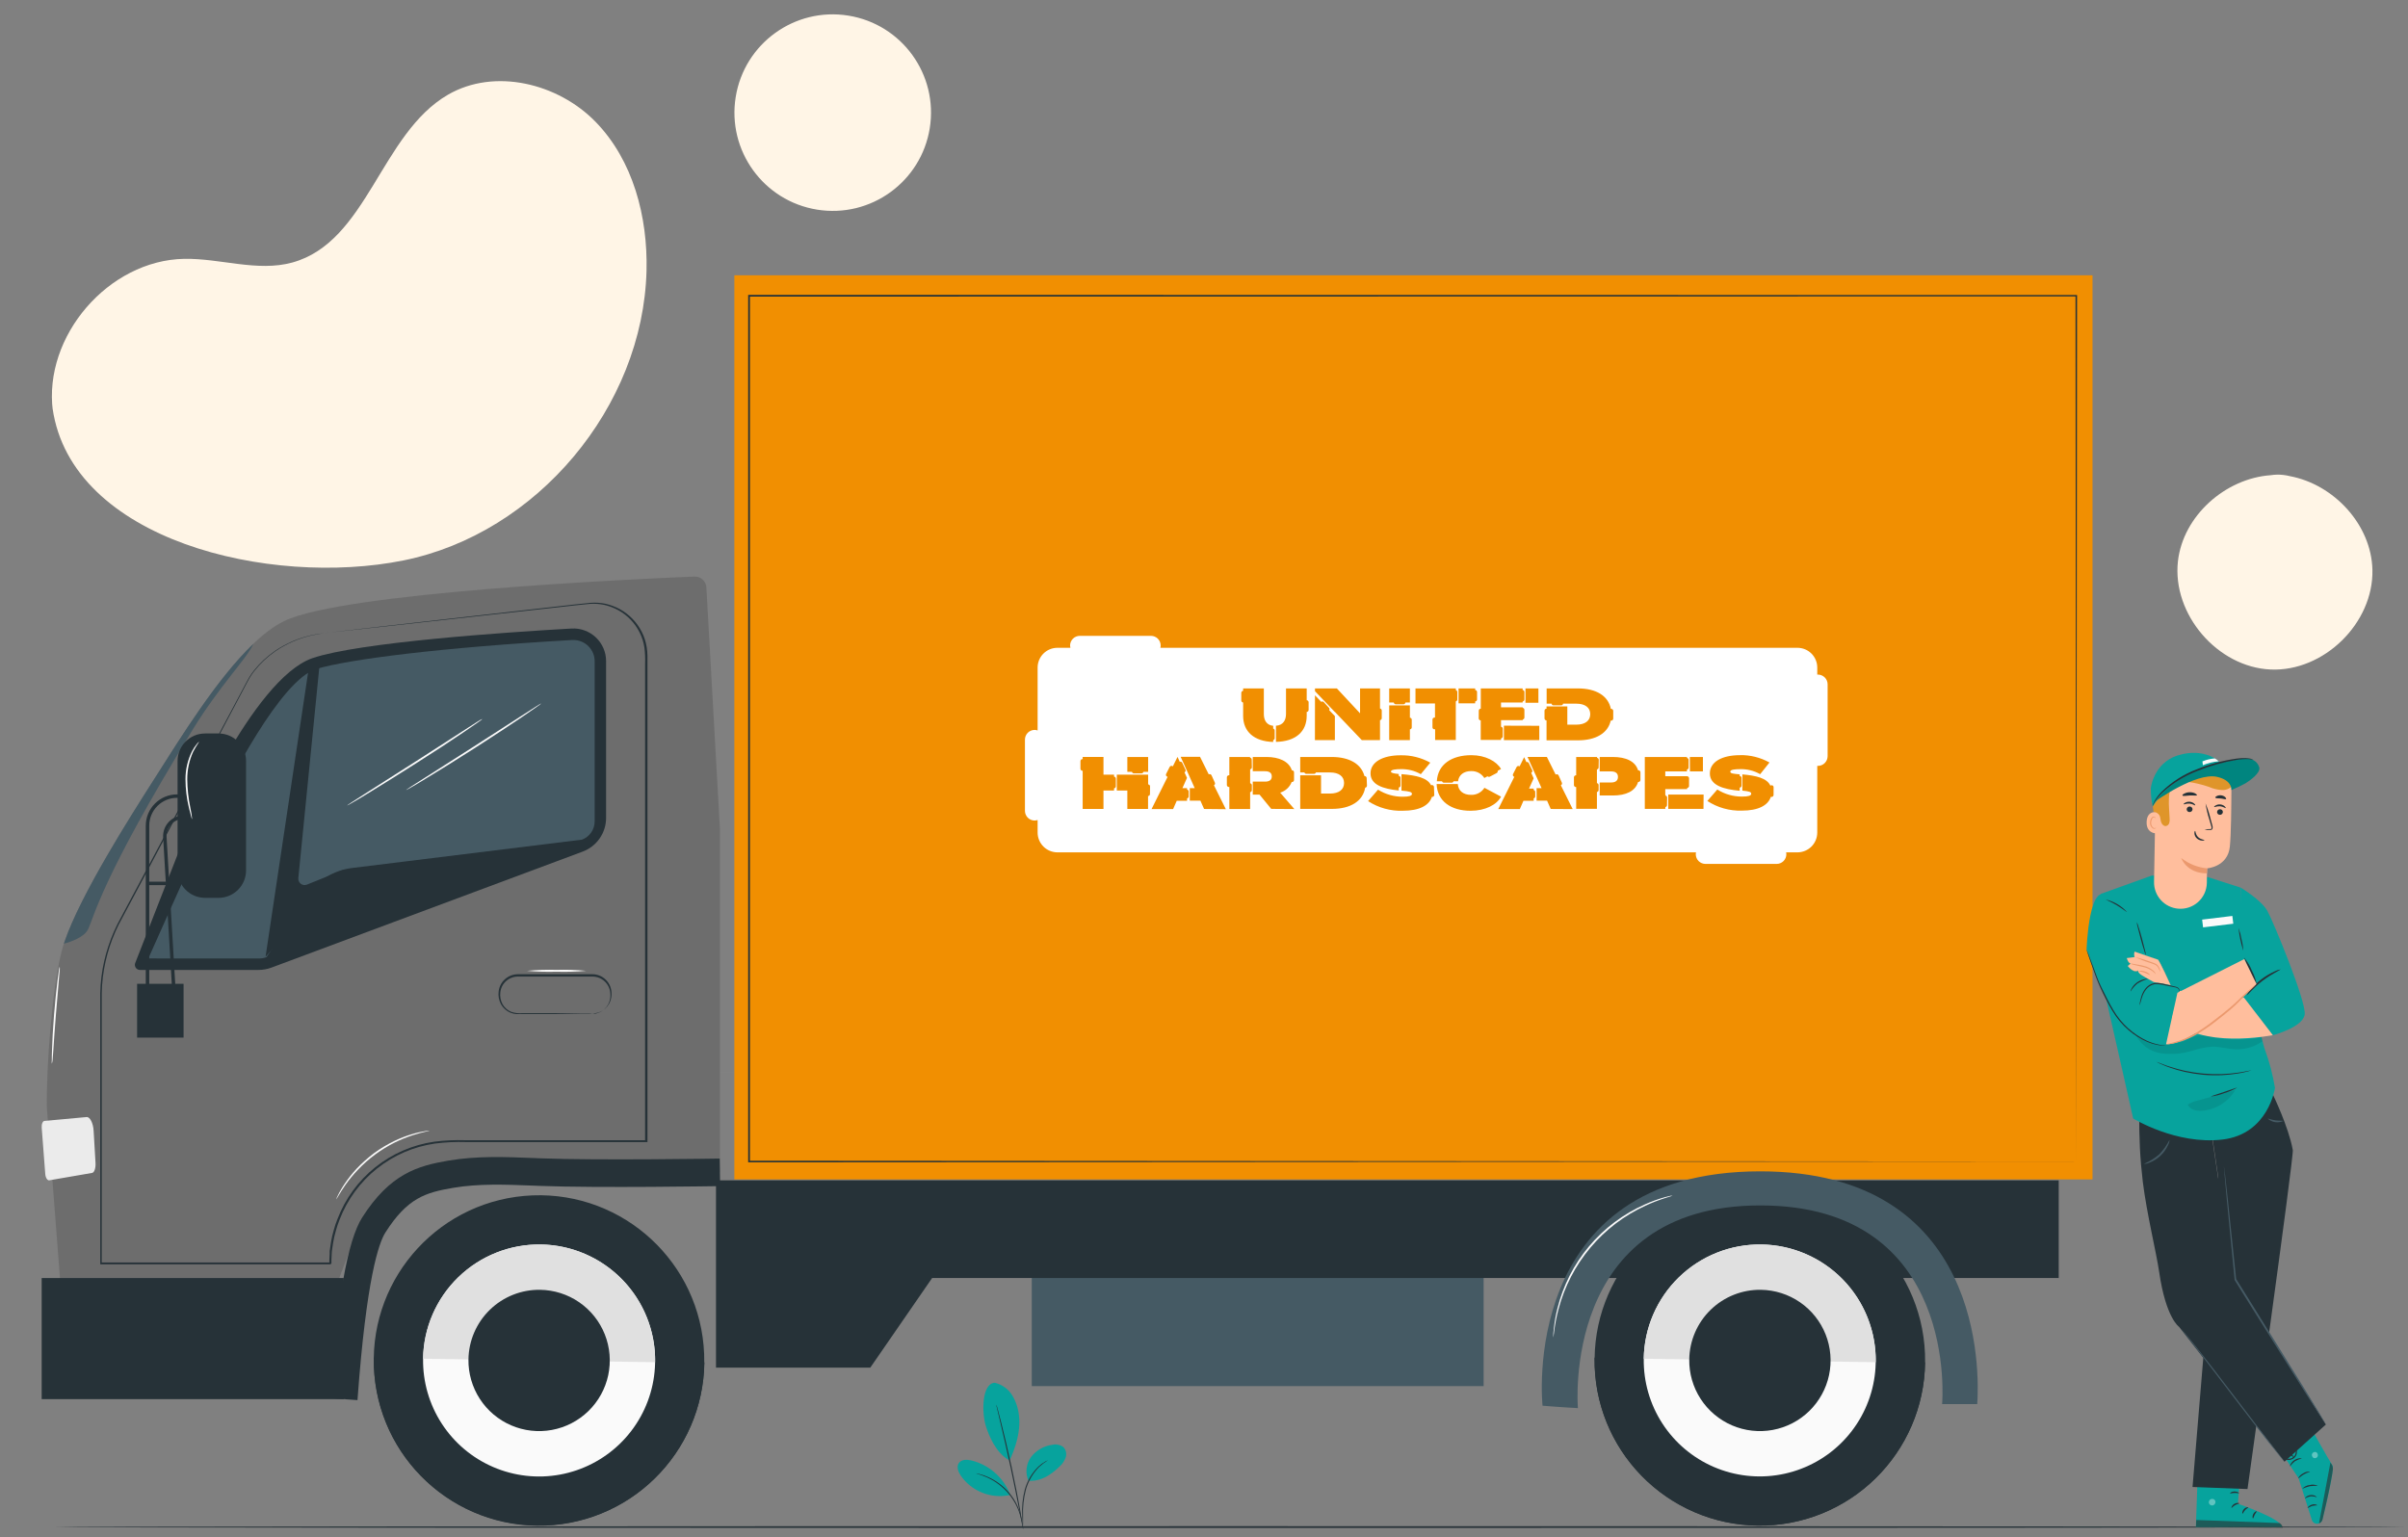 <svg width="390" height="249" viewBox="0 0 390 249" fill="none" xmlns="http://www.w3.org/2000/svg">
<rect x="0" y="0" width="390" height="249" fill="#808080" stroke="none"/>
<path d="M8.564 66.607C6.967 54.464 17.581 42.142 29.841 41.929C35.709 41.829 41.678 44.079 47.339 42.527C59.51 39.177 61.637 21.663 72.564 15.337C80.118 10.965 90.379 13.489 96.465 19.742C102.551 25.995 104.924 35.135 104.711 43.856C104.153 65.898 86.957 86.422 65.345 90.782C43.732 95.142 11.573 87.555 8.514 66.132" fill="#FFF5E6"/>
<path d="M150.584 20.773C151.981 12.093 146.077 3.925 137.397 2.529C128.718 1.132 120.55 7.036 119.153 15.716C117.757 24.395 123.661 32.563 132.34 33.959C141.02 35.356 149.188 29.452 150.584 20.773Z" fill="#FFF5E6"/>
<path d="M370.871 77.131C370.52 77.042 370.164 76.977 369.805 76.936C369.131 76.857 368.449 76.87 367.778 76.975C360.442 77.489 353.563 83.535 352.737 90.933C351.788 99.503 359.141 108.079 367.756 108.453C376.371 108.827 384.438 100.921 384.237 92.301C384.07 84.992 377.995 78.471 370.871 77.131Z" fill="#FFF5E6"/>
<path d="M389.597 247.367C389.597 247.451 304.342 247.512 199.212 247.512C94.081 247.512 8.826 247.451 8.826 247.367C8.826 247.283 94.064 247.222 199.24 247.222C304.415 247.222 389.597 247.289 389.597 247.367Z" fill="#263238"/>
<path d="M161.117 223.99C161.71 224.129 162.269 224.386 162.76 224.746C163.251 225.105 163.665 225.561 163.976 226.084C164.595 227.134 164.963 228.313 165.053 229.529C165.299 231.868 164.495 234.459 163.512 236.586C161.223 235.33 160.162 232.505 159.677 231.036C158.951 228.714 159.046 224.074 161.117 223.99Z" fill="#07A39D"/>
<path d="M166.573 239.863C166.299 239.239 166.194 238.554 166.27 237.877C166.345 237.199 166.598 236.554 167.003 236.006C167.418 235.466 167.937 235.014 168.528 234.677C169.119 234.34 169.772 234.123 170.448 234.04C170.754 233.968 171.072 233.964 171.38 234.029C171.688 234.094 171.977 234.225 172.229 234.414C172.43 234.628 172.572 234.892 172.64 235.178C172.707 235.464 172.698 235.763 172.614 236.045C172.429 236.605 172.102 237.107 171.665 237.502C170.23 238.909 168.583 240.014 166.573 239.863Z" fill="#07A39D"/>
<path d="M165.651 247.395C165.622 247.237 165.609 247.076 165.612 246.915C165.612 246.569 165.584 246.128 165.568 245.597C165.473 244.138 165.614 242.673 165.986 241.259C166.384 239.84 167.155 238.554 168.22 237.535C168.543 237.234 168.901 236.971 169.286 236.754C169.39 236.692 169.498 236.638 169.61 236.592C169.682 236.558 169.722 236.541 169.727 236.547C169.216 236.858 168.737 237.218 168.298 237.625C167.284 238.653 166.547 239.92 166.154 241.31C165.787 242.708 165.632 244.153 165.696 245.597C165.696 246.156 165.696 246.602 165.696 246.915C165.697 247.076 165.682 247.237 165.651 247.395Z" fill="#263238"/>
<path d="M161.37 227.541C161.399 227.604 161.422 227.669 161.437 227.737C161.481 227.888 161.532 228.083 161.599 228.295C161.738 228.803 161.934 229.535 162.157 230.445C162.62 232.259 163.223 234.772 163.832 237.569C164.44 240.366 164.921 242.901 165.25 244.749C165.412 245.67 165.54 246.424 165.618 246.932C165.658 247.177 165.685 247.378 165.708 247.529C165.713 247.6 165.713 247.671 165.708 247.741C165.681 247.675 165.662 247.606 165.652 247.535C165.618 247.384 165.579 247.188 165.529 246.943C165.429 246.412 165.283 245.67 165.11 244.771C164.753 242.934 164.245 240.394 163.648 237.602C163.05 234.811 162.458 232.293 162.028 230.473C161.816 229.574 161.643 228.842 161.52 228.312L161.386 227.754C161.373 227.684 161.367 227.613 161.37 227.541Z" fill="#263238"/>
<path d="M163.558 241.979C163.021 240.648 162.175 239.463 161.09 238.523C160.004 237.583 158.711 236.916 157.316 236.575C156.607 236.407 155.725 236.391 155.3 236.988C154.876 237.585 155.189 238.412 155.591 239.02C156.458 240.274 157.676 241.243 159.093 241.805C160.51 242.368 162.061 242.498 163.552 242.18" fill="#07A39D"/>
<path d="M158.104 238.674C158.255 238.686 158.405 238.714 158.55 238.758C158.724 238.797 158.895 238.846 159.064 238.903C159.265 238.976 159.494 239.031 159.734 239.143C160.001 239.248 160.262 239.367 160.516 239.5C160.81 239.648 161.095 239.812 161.37 239.992C162.004 240.406 162.588 240.891 163.112 241.438C163.628 241.992 164.077 242.605 164.452 243.263C164.612 243.551 164.756 243.847 164.882 244.151C164.996 244.414 165.097 244.682 165.183 244.955C165.255 245.181 165.314 245.41 165.362 245.642C165.409 245.814 165.443 245.989 165.462 246.167C165.494 246.315 165.511 246.467 165.513 246.619C165.473 246.619 165.401 245.977 165.066 244.994C164.976 244.726 164.872 244.463 164.753 244.207C164.624 243.91 164.477 243.621 164.312 243.342C163.94 242.698 163.496 242.099 162.989 241.555C162.483 241.02 161.922 240.541 161.314 240.126C161.044 239.944 160.764 239.776 160.476 239.623C160.214 239.472 159.952 239.361 159.717 239.255C158.729 238.842 158.092 238.708 158.104 238.674Z" fill="#263238"/>
<path d="M294.003 173.681H46.072V198.459H294.003V173.681Z" fill="#989898"/>
<g opacity="0.4">
<path opacity="0.4" d="M294.003 173.681H46.072V198.459H294.003V173.681Z" fill="black"/>
</g>
<path d="M240.287 201.585H167.104V224.532H240.287V201.585Z" fill="#455A64"/>
<path d="M115.963 191.206V221.54H140.953L150.969 207.023H333.432V191.206H115.963Z" fill="#263238"/>
<path d="M114.405 95.154C114.378 94.666 114.16 94.208 113.799 93.879C113.437 93.55 112.962 93.376 112.473 93.395C102.597 93.802 55.709 95.952 46.067 100.586C38.686 104.137 30.602 117.391 24.902 126.319C20.815 132.717 11.787 146.921 9.961 154.184C8.415 160.326 7.482 173.1 7.588 179.437L10.168 212.969H52.661L56.915 201.892C58.273 198.364 60.668 195.33 63.785 193.19C66.901 191.05 70.593 189.905 74.374 189.905H116.599V134.258L114.405 95.154Z" fill="#6D6D6D"/>
<path d="M41.031 104.299C35.18 109.882 29.306 119.373 24.901 126.319C21.116 132.242 13.098 144.855 10.48 152.459C10.43 152.598 10.39 152.732 10.346 152.872C11.641 152.515 13.634 151.783 14.254 150.555C15.186 148.696 16.381 142.325 31.154 118.279C35.643 110.948 40.02 106.66 41.031 104.299Z" fill="#455A64"/>
<path d="M92.575 101.814C81.71 102.434 58.155 104.048 50.629 106.605C40.825 109.955 29.82 135.911 29.301 137.05L21.887 156.032C21.845 156.156 21.834 156.289 21.853 156.418C21.872 156.547 21.922 156.67 21.999 156.777C22.075 156.883 22.176 156.97 22.292 157.029C22.408 157.089 22.537 157.121 22.668 157.121H41.835C42.561 157.121 43.281 156.993 43.962 156.741L94.373 137.948C95.486 137.533 96.445 136.788 97.123 135.812C97.8 134.836 98.163 133.676 98.163 132.488V107.102C98.164 106.381 98.017 105.669 97.733 105.007C97.448 104.345 97.031 103.749 96.508 103.254C95.985 102.759 95.366 102.376 94.69 102.129C94.014 101.881 93.294 101.774 92.575 101.814Z" fill="#263238"/>
<path d="M24.025 155.256C24.025 155.256 31.127 139.327 33.517 134.107C37.123 126.224 45.548 110.1 51.238 108.363C56.469 106.794 71.51 104.885 92.681 103.673H92.882C93.792 103.676 94.663 104.039 95.305 104.683C95.948 105.326 96.309 106.198 96.311 107.107V133.069C96.308 133.708 96.112 134.332 95.747 134.858C95.382 135.384 94.866 135.786 94.267 136.011L57.022 140.606C55.529 140.79 54.094 141.297 52.816 142.091C51.539 142.886 50.45 143.949 49.624 145.206L43.17 155.05C42.791 155.19 42.39 155.262 41.986 155.262L24.025 155.256Z" fill="#455A64"/>
<path d="M55.67 140.891L43.008 154.994L50.015 108.168L51.768 107.565L48.317 142.253C48.301 142.427 48.33 142.602 48.401 142.762C48.472 142.922 48.583 143.061 48.723 143.166C48.863 143.271 49.027 143.338 49.201 143.361C49.374 143.384 49.551 143.362 49.713 143.297L55.67 140.891Z" fill="#263238"/>
<path d="M6.756 182.692C6.711 182.083 6.918 181.575 7.231 181.575L14.02 180.95C14.578 180.894 15.097 181.949 15.164 183.183L15.471 188.392C15.522 189.23 15.27 189.939 14.913 190L7.99 191.195C7.677 191.251 7.376 190.787 7.331 190.173L6.756 182.692Z" fill="#EBEBEB"/>
<path d="M55.67 207.028H6.75V226.642H55.67V207.028Z" fill="#263238"/>
<path d="M88.326 247.128C103.098 246.561 114.612 234.126 114.045 219.355C113.477 204.583 101.043 193.069 86.271 193.636C71.5 194.204 59.985 206.638 60.553 221.41C61.12 236.181 73.555 247.696 88.326 247.128Z" fill="#263238"/>
<path d="M60.555 219.92C60.558 219.945 60.558 219.969 60.555 219.993C60.461 227.086 63.187 233.925 68.133 239.01C73.079 244.094 79.841 247.007 86.933 247.109C94.026 247.211 100.868 244.494 105.959 239.554C111.049 234.614 113.97 227.856 114.081 220.763C114.081 220.763 114.081 220.719 114.081 220.696L60.555 219.92Z" fill="#263238"/>
<path d="M68.522 220.104C68.467 223.821 69.515 227.471 71.535 230.591C73.554 233.712 76.454 236.164 79.867 237.637C83.28 239.109 87.053 239.537 90.709 238.865C94.365 238.193 97.74 236.452 100.406 233.862C103.073 231.272 104.911 227.95 105.689 224.315C106.467 220.68 106.15 216.896 104.777 213.442C103.404 209.987 101.038 207.017 97.977 204.908C94.917 202.798 91.299 201.644 87.582 201.591C82.6 201.519 77.793 203.429 74.219 206.901C70.644 210.373 68.595 215.122 68.522 220.104Z" fill="#FAFAFA"/>
<path d="M87.584 201.591C82.602 201.519 77.795 203.429 74.221 206.901C70.646 210.373 68.597 215.122 68.523 220.104L106.104 220.663C106.177 215.678 104.267 210.868 100.794 207.291C97.321 203.715 92.569 201.664 87.584 201.591Z" fill="#E0E0E0"/>
<path d="M75.87 220.211C75.838 222.474 76.477 224.697 77.707 226.597C78.937 228.497 80.703 229.99 82.782 230.887C84.861 231.783 87.159 232.043 89.385 231.633C91.612 231.224 93.667 230.163 95.29 228.586C96.914 227.008 98.033 224.984 98.507 222.771C98.98 220.557 98.787 218.252 97.951 216.149C97.114 214.045 95.673 212.237 93.809 210.952C91.945 209.668 89.741 208.965 87.478 208.933C84.443 208.889 81.516 210.053 79.339 212.168C77.162 214.283 75.915 217.176 75.87 220.211Z" fill="#263238"/>
<path d="M35.398 118.815H33.215C30.755 118.815 28.76 120.81 28.76 123.27V140.986C28.76 143.446 30.755 145.441 33.215 145.441H35.398C37.859 145.441 39.853 143.446 39.853 140.986V123.27C39.853 120.81 37.859 118.815 35.398 118.815Z" fill="#263238"/>
<path d="M24.17 161.9H23.611V133.744C23.613 132.402 24.147 131.115 25.096 130.165C26.046 129.216 27.333 128.682 28.675 128.68H30.015V129.239H28.675C27.481 129.24 26.336 129.715 25.491 130.56C24.646 131.405 24.171 132.55 24.17 133.744V161.9Z" fill="#263238"/>
<path d="M27.972 161.934L26.42 135.609C26.398 135.159 26.467 134.709 26.623 134.287C26.78 133.864 27.019 133.477 27.328 133.149C27.638 132.821 28.01 132.559 28.422 132.378C28.835 132.198 29.28 132.102 29.731 132.097V132.656C29.355 132.656 28.983 132.733 28.638 132.882C28.293 133.031 27.982 133.249 27.725 133.522C27.467 133.795 27.268 134.119 27.139 134.472C27.011 134.825 26.956 135.201 26.978 135.576L28.53 161.906L27.972 161.934Z" fill="#263238"/>
<path d="M29.731 159.365H22.205V168.081H29.731V159.365Z" fill="#263238"/>
<path d="M26.95 142.822H23.891V143.381H26.95V142.822Z" fill="#263238"/>
<path d="M52.499 102.568L53.163 102.479L55.123 102.25L62.716 101.373L91.023 98.152C92.53 97.99 94.066 97.789 95.657 97.649C96.47 97.587 97.287 97.64 98.085 97.806C98.897 97.995 99.68 98.292 100.414 98.688C101.927 99.53 103.154 100.805 103.936 102.35C104.341 103.14 104.615 103.991 104.746 104.868C104.816 105.312 104.855 105.759 104.863 106.208V107.554C104.863 114.762 104.863 122.5 104.863 130.702C104.863 147.105 104.863 165.351 104.863 184.858V185.003H75.457C73.778 184.948 72.098 185.028 70.432 185.243C66.996 185.738 63.754 187.141 61.041 189.307C58.328 191.473 56.243 194.324 55 197.565C54.759 198.161 54.556 198.77 54.392 199.391C54.21 200.005 54.066 200.63 53.962 201.261L53.816 202.211L53.749 202.685L53.722 203.16L53.677 204.114V204.595V204.65C53.8 204.528 53.504 204.84 53.526 204.807H16.236V204.65C16.236 196.237 16.236 188.124 16.236 180.375C16.236 176.5 16.236 172.717 16.236 169.024V163.564C16.236 162.665 16.236 161.777 16.236 160.89C16.255 160.007 16.318 159.125 16.426 158.249C16.852 154.871 17.925 151.607 19.586 148.635C21.123 145.743 22.612 142.951 24.053 140.26L31.97 125.425L38.396 113.383C38.865 112.508 39.315 111.661 39.747 110.842C39.97 110.44 40.166 110.033 40.4 109.653C40.631 109.282 40.883 108.924 41.154 108.581C42.122 107.374 43.262 106.315 44.537 105.438C46.294 104.245 48.257 103.392 50.327 102.92C51.038 102.749 51.76 102.632 52.488 102.568L51.929 102.652C51.566 102.708 51.031 102.803 50.327 102.964C48.27 103.451 46.32 104.314 44.576 105.51C43.312 106.388 42.183 107.448 41.227 108.654C40.956 108.991 40.708 109.345 40.484 109.714C40.255 110.083 40.06 110.496 39.836 110.904L38.491 113.45L32.12 125.504C29.731 130.004 27.096 134.967 24.248 140.349L19.782 148.724C18.136 151.673 17.076 154.914 16.661 158.266C16.554 159.135 16.493 160.009 16.476 160.884C16.476 161.761 16.476 162.66 16.476 163.553V169.013C16.476 172.702 16.476 176.485 16.476 180.364C16.476 188.113 16.476 196.225 16.476 204.639L16.337 204.505H53.481C53.521 204.477 53.214 204.773 53.342 204.639V204.578V204.098L53.392 203.126V202.646L53.465 202.166L53.61 201.2C53.716 200.559 53.861 199.925 54.045 199.302C54.212 198.671 54.419 198.052 54.665 197.448C55.928 194.159 58.044 191.267 60.797 189.068C63.55 186.87 66.839 185.446 70.326 184.942C71.992 184.73 73.672 184.65 75.351 184.702H104.623L104.478 184.841C104.478 165.356 104.478 147.11 104.478 130.685C104.478 122.483 104.478 114.745 104.478 107.537C104.514 106.651 104.477 105.764 104.366 104.885C104.239 104.027 103.973 103.195 103.579 102.423C102.821 100.913 101.624 99.667 100.146 98.85C99.433 98.46 98.67 98.168 97.879 97.984C97.099 97.82 96.3 97.765 95.506 97.822C93.926 97.956 92.379 98.157 90.877 98.319L62.577 101.451L54.978 102.283L53.018 102.49L52.499 102.568Z" fill="#263238"/>
<path d="M95.952 164.273C95.952 164.273 96.109 164.273 96.388 164.206C96.798 164.133 97.19 163.977 97.538 163.748C98.087 163.388 98.499 162.853 98.705 162.23C98.831 161.841 98.882 161.431 98.856 161.024C98.844 160.571 98.727 160.128 98.515 159.728C98.272 159.271 97.911 158.887 97.469 158.617C97.027 158.347 96.52 158.2 96.003 158.193H92.318H83.876C83.173 158.194 82.495 158.453 81.971 158.922C81.447 159.39 81.114 160.035 81.034 160.733C80.947 161.396 81.07 162.07 81.386 162.659C81.7 163.217 82.191 163.653 82.782 163.899C83.366 164.102 83.986 164.178 84.602 164.122H86.388H89.599L94.249 164.167H95.517C95.663 164.164 95.809 164.175 95.952 164.2C95.808 164.218 95.662 164.227 95.517 164.228H94.249L89.599 164.273H86.388H84.602C84.289 164.273 83.988 164.273 83.658 164.273C83.323 164.248 82.994 164.173 82.681 164.05C82.035 163.782 81.497 163.306 81.151 162.698C80.805 162.059 80.668 161.326 80.761 160.605C80.847 159.838 81.212 159.13 81.787 158.616C82.361 158.101 83.105 157.815 83.876 157.813H92.318H96.003C96.808 157.829 97.576 158.158 98.142 158.73C98.71 159.302 99.031 160.073 99.04 160.878C99.058 161.305 98.995 161.731 98.856 162.135C98.626 162.783 98.183 163.334 97.599 163.698C97.235 163.925 96.825 164.068 96.399 164.117C96.257 164.187 96.107 164.239 95.952 164.273Z" fill="#263238"/>
<path d="M94.931 157.261C93.34 157.401 91.742 157.447 90.146 157.4C88.548 157.447 86.948 157.401 85.356 157.261C86.948 157.117 88.548 157.068 90.146 157.115C91.742 157.068 93.34 157.117 94.931 157.261Z" fill="white"/>
<path d="M57.898 226.804L53.432 226.48C54.599 210.484 56.307 200.915 58.657 197.224C63.169 190.134 67.652 188.85 72.615 188.007C77.238 187.219 81.9 187.404 86.411 187.588L87.528 187.633C96.841 187.996 116.348 187.672 116.56 187.672L116.633 192.138C116.438 192.138 96.807 192.468 87.372 192.099L86.255 192.054C81.973 191.887 77.551 191.703 73.386 192.417C68.947 193.171 65.994 194.037 62.432 199.631C61.354 201.3 59.333 207.101 57.898 226.804Z" fill="#263238"/>
<path d="M338.903 44.593H118.938V191.05H338.903V44.593Z" fill="#F18F01"/>
<path d="M336.268 188.152C336.268 187.208 336.224 133.493 336.151 47.903L336.268 48.015L121.317 48.048L121.462 47.903C121.462 97.755 121.462 145.206 121.462 188.152L121.328 188.018L336.28 188.152L121.328 188.286H121.172V188.152C121.172 145.206 121.172 97.755 121.172 47.903V47.764H121.334L336.285 47.791H336.402V47.909C336.313 133.493 336.268 187.214 336.268 188.152Z" fill="#263238"/>
<path d="M87.672 113.947C87.672 113.947 87.605 114.014 87.465 114.12L86.851 114.561C86.293 114.946 85.528 115.482 84.556 116.146C82.608 117.464 79.894 119.262 76.868 121.199C73.842 123.136 71.079 124.85 69.052 126.073C68.047 126.682 67.226 127.19 66.657 127.502L65.998 127.871C65.923 127.919 65.842 127.959 65.758 127.988C65.758 127.988 65.825 127.921 65.964 127.826L66.595 127.402L68.946 125.9L76.701 120.953L84.428 115.973L86.778 114.471L87.426 114.069C87.503 114.02 87.586 113.978 87.672 113.947Z" fill="#FAFAFA"/>
<path d="M78.131 116.47C78.131 116.47 78.064 116.537 77.924 116.643L77.31 117.084C76.752 117.464 75.987 118.006 75.01 118.664C73.061 119.988 70.348 121.78 67.327 123.689C64.307 125.599 61.538 127.346 59.511 128.569C58.506 129.177 57.685 129.686 57.116 129.993L56.457 130.367C56.383 130.416 56.302 130.454 56.217 130.478C56.279 130.417 56.349 130.363 56.423 130.316L57.054 129.898L59.399 128.39L67.16 123.449L74.887 118.469L77.237 116.962L77.879 116.565C77.959 116.523 78.043 116.491 78.131 116.47Z" fill="#FAFAFA"/>
<path d="M31.126 132.723C31.041 132.57 30.982 132.404 30.953 132.231C30.864 131.913 30.741 131.444 30.601 130.864C30.234 129.346 30.047 127.791 30.043 126.23C30.035 124.652 30.399 123.096 31.104 121.685C31.325 121.263 31.59 120.866 31.897 120.501C32 120.362 32.124 120.239 32.265 120.138C31.909 120.668 31.581 121.216 31.283 121.78C30.646 123.182 30.321 124.706 30.328 126.246C30.345 127.789 30.511 129.325 30.825 130.836C30.964 131.458 31.065 132.088 31.126 132.723Z" fill="#FAFAFA"/>
<path d="M8.392 172.307C8.372 172.108 8.372 171.908 8.392 171.71C8.392 171.308 8.392 170.727 8.426 170.035C8.47 168.6 8.576 166.618 8.749 164.451C8.922 162.285 9.129 160.298 9.308 158.868C9.397 158.154 9.475 157.579 9.537 157.193C9.558 156.987 9.601 156.783 9.665 156.585C9.693 156.792 9.693 157.003 9.665 157.21L9.52 158.885C9.397 160.381 9.23 162.319 9.045 164.468C8.861 166.618 8.749 168.55 8.643 170.051C8.593 170.721 8.548 171.285 8.515 171.726C8.498 171.924 8.457 172.119 8.392 172.307Z" fill="#FAFAFA"/>
<path d="M69.577 183.144C69.577 183.206 68.5 183.356 66.83 183.898C65.853 184.215 64.9 184.601 63.977 185.054C61.717 186.176 59.672 187.688 57.937 189.52C57.228 190.263 56.573 191.056 55.977 191.893C54.966 193.328 54.492 194.316 54.441 194.288C54.524 194.045 54.629 193.809 54.754 193.585C54.879 193.312 55.021 193.047 55.178 192.792C55.357 192.49 55.553 192.139 55.809 191.776C56.387 190.912 57.033 190.097 57.741 189.336C58.618 188.406 59.573 187.553 60.594 186.784C61.625 186.036 62.72 185.38 63.866 184.825C64.802 184.375 65.773 184.002 66.769 183.708C67.188 183.568 67.584 183.49 67.925 183.407C68.218 183.336 68.514 183.28 68.812 183.239C69.064 183.183 69.32 183.151 69.577 183.144Z" fill="#FAFAFA"/>
<path d="M286.098 247.097C300.869 246.506 312.364 234.054 311.773 219.283C311.182 204.513 298.73 193.018 283.959 193.608C269.189 194.199 257.694 206.652 258.284 221.422C258.875 236.193 271.328 247.688 286.098 247.097Z" fill="#263238"/>
<path d="M258.255 219.92C258.255 219.92 258.255 219.971 258.255 219.993C258.153 227.09 260.874 233.937 265.82 239.028C270.766 244.119 277.532 247.036 284.63 247.138C291.727 247.24 298.574 244.519 303.665 239.573C308.755 234.627 311.673 227.861 311.775 220.763V220.696L258.255 219.92Z" fill="#263238"/>
<path d="M266.222 220.104C266.168 223.82 267.217 227.467 269.236 230.586C271.256 233.705 274.155 236.155 277.566 237.627C280.978 239.098 284.75 239.525 288.404 238.853C292.058 238.182 295.432 236.441 298.097 233.853C300.762 231.264 302.6 227.943 303.378 224.309C304.156 220.676 303.839 216.894 302.467 213.441C301.096 209.987 298.731 207.019 295.672 204.909C292.613 202.8 288.998 201.645 285.283 201.591C280.3 201.519 275.493 203.429 271.919 206.901C268.344 210.373 266.295 215.122 266.222 220.104Z" fill="#FAFAFA"/>
<path d="M285.283 201.591C282.815 201.554 280.365 202.005 278.072 202.916C275.779 203.826 273.687 205.18 271.917 206.899C270.147 208.619 268.733 210.67 267.756 212.935C266.779 215.201 266.257 217.637 266.222 220.104L303.796 220.663C303.834 218.195 303.385 215.743 302.475 213.449C301.564 211.154 300.211 209.061 298.492 207.29C296.772 205.519 294.721 204.104 292.454 203.126C290.188 202.148 287.751 201.626 285.283 201.591Z" fill="#E0E0E0"/>
<path d="M273.592 220.211C273.559 222.474 274.198 224.697 275.429 226.597C276.659 228.497 278.425 229.99 280.504 230.887C282.583 231.783 284.881 232.043 287.107 231.633C289.333 231.224 291.388 230.163 293.012 228.586C294.636 227.008 295.755 224.984 296.229 222.771C296.702 220.557 296.508 218.252 295.672 216.149C294.836 214.045 293.395 212.237 291.53 210.952C289.666 209.668 287.463 208.965 285.199 208.933C282.165 208.889 279.237 210.053 277.06 212.168C274.884 214.283 273.636 217.176 273.592 220.211Z" fill="#263238"/>
<path d="M249.83 227.709C249.83 227.709 245.754 189.743 285.093 189.743C321.384 189.743 320.58 222.393 320.234 227.446H314.544C314.544 227.446 317.442 195.265 285.093 195.265C252.744 195.265 255.558 228.099 255.558 228.099C255.558 228.099 253.169 227.982 249.83 227.709Z" fill="#455A64"/>
<path d="M270.9 193.674C270.803 193.724 270.7 193.761 270.593 193.786C270.387 193.858 270.08 193.931 269.7 194.065C268.609 194.412 267.54 194.828 266.501 195.31C263.062 196.887 260.015 199.207 257.58 202.104C255.146 205 253.383 208.4 252.42 212.059C252.125 213.161 251.9 214.279 251.745 215.409C251.683 215.811 251.661 216.124 251.627 216.336C251.618 216.445 251.599 216.554 251.572 216.66C251.558 216.552 251.558 216.443 251.572 216.336C251.572 216.118 251.572 215.778 251.639 215.398C251.749 214.249 251.947 213.111 252.23 211.992C253.146 208.277 254.901 204.822 257.361 201.892C259.822 198.962 262.922 196.636 266.423 195.092C267.476 194.622 268.562 194.23 269.672 193.92C270.063 193.808 270.376 193.746 270.582 193.696C270.687 193.677 270.794 193.669 270.9 193.674Z" fill="#FAFAFA"/>
<g clip-path="url(#clip0)">
<path d="M294.431 109.275C294.396 109.272 294.36 109.272 294.324 109.275V108.136C294.323 107.287 293.984 106.473 293.384 105.873C292.783 105.273 291.968 104.936 291.119 104.936H187.934C187.966 104.817 187.983 104.693 187.983 104.569C187.983 104.363 187.943 104.159 187.864 103.969C187.785 103.778 187.67 103.605 187.524 103.46C187.378 103.314 187.205 103.198 187.015 103.12C186.825 103.041 186.621 103 186.415 103H174.879C174.463 103.001 174.065 103.167 173.771 103.461C173.477 103.755 173.311 104.153 173.31 104.569C173.313 104.693 173.329 104.816 173.359 104.936H171.257C170.408 104.936 169.594 105.273 168.993 105.873C168.392 106.473 168.054 107.287 168.053 108.136V118.328C167.898 118.271 167.734 118.24 167.569 118.238C167.362 118.238 167.158 118.279 166.967 118.358C166.777 118.437 166.604 118.553 166.458 118.699C166.312 118.846 166.197 119.019 166.118 119.21C166.04 119.401 165.999 119.605 166 119.812V131.348C166.001 131.763 166.167 132.162 166.461 132.456C166.755 132.75 167.153 132.915 167.569 132.916C167.733 132.914 167.897 132.885 168.053 132.831V134.866C168.054 135.716 168.392 136.53 168.993 137.131C169.593 137.731 170.408 138.069 171.257 138.071H274.68C274.658 138.171 274.648 138.273 274.649 138.375C274.649 138.791 274.814 139.19 275.108 139.485C275.402 139.779 275.801 139.944 276.217 139.944H287.749C288.165 139.944 288.564 139.779 288.858 139.485C289.152 139.19 289.318 138.791 289.318 138.375C289.318 138.273 289.308 138.171 289.286 138.071H291.119C291.969 138.069 292.783 137.731 293.384 137.131C293.985 136.53 294.323 135.716 294.324 134.866V124.065H294.431C294.847 124.064 295.245 123.898 295.539 123.604C295.833 123.31 295.999 122.912 296 122.496V110.843C295.998 110.428 295.832 110.031 295.538 109.737C295.244 109.443 294.847 109.277 294.431 109.275ZM182.583 122.622H185.953V125.028H185.196C185.179 125.098 185.139 125.16 185.083 125.205C185.027 125.249 184.958 125.274 184.886 125.275H183.636C183.564 125.274 183.495 125.249 183.439 125.205C183.383 125.16 183.344 125.098 183.327 125.028H182.583V122.622ZM180.727 127.381C180.726 127.462 180.696 127.539 180.641 127.598C180.586 127.657 180.512 127.693 180.432 127.7V128.058H178.719V131.043H175.349V124.858H175.318C175.231 124.858 175.148 124.824 175.086 124.762C175.025 124.701 174.991 124.618 174.991 124.531V123.289C174.991 123.203 175.025 123.12 175.086 123.058C175.148 122.997 175.231 122.962 175.318 122.962H175.349V122.617H178.719V125.481H180.432V125.804C180.512 125.81 180.586 125.847 180.641 125.906C180.696 125.965 180.726 126.042 180.727 126.122V127.381ZM186.249 128.627C186.249 128.711 186.217 128.792 186.16 128.853C186.102 128.913 186.023 128.95 185.94 128.955V131.043H182.583V128.058H180.88V125.486H182.583H185.953V127.063C186.036 127.067 186.115 127.102 186.173 127.162C186.23 127.222 186.262 127.303 186.262 127.386L186.249 128.627ZM273.685 122.622H275.805V124.961H273.703L273.685 122.622ZM250.151 115.124C250.151 115.037 250.185 114.954 250.247 114.892C250.308 114.831 250.391 114.796 250.478 114.796V114.433H253.844V117.387H255.278C256.717 117.387 257.555 116.764 257.555 115.684C257.555 114.604 256.717 113.985 255.278 113.985H253.163C253.152 114.061 253.114 114.13 253.057 114.18C252.999 114.23 252.925 114.258 252.849 114.259H251.603C251.526 114.258 251.452 114.231 251.393 114.181C251.335 114.131 251.297 114.061 251.285 113.985H250.496V111.516H255.569C258.492 111.516 260.473 112.703 260.894 114.828H260.952C260.995 114.828 261.038 114.836 261.077 114.853C261.117 114.869 261.153 114.893 261.183 114.924C261.214 114.954 261.238 114.99 261.254 115.03C261.271 115.069 261.279 115.112 261.279 115.155V116.405C261.279 116.492 261.245 116.575 261.183 116.637C261.122 116.698 261.039 116.733 260.952 116.733C260.925 116.737 260.898 116.737 260.871 116.733C260.423 118.776 258.438 119.924 255.569 119.924H250.478V116.701C250.391 116.701 250.308 116.667 250.247 116.605C250.185 116.544 250.151 116.461 250.151 116.374V115.124ZM247.063 111.516H249.16V113.837H247.063V111.516ZM249.304 117.571V119.892H243.572V117.553L249.304 117.571ZM239.502 115.124C239.502 115.037 239.537 114.954 239.598 114.892C239.659 114.831 239.742 114.796 239.829 114.796V111.516H246.606V111.771C246.685 111.781 246.757 111.819 246.81 111.879C246.863 111.938 246.892 112.014 246.893 112.094V113.308C246.892 113.387 246.862 113.463 246.81 113.522C246.757 113.581 246.684 113.618 246.606 113.627V113.801H243.105V114.577H246.624V114.666C246.699 114.678 246.767 114.716 246.816 114.774C246.865 114.831 246.892 114.904 246.893 114.98V116.231C246.893 116.307 246.866 116.381 246.816 116.439C246.767 116.497 246.699 116.536 246.624 116.549V116.661H243.105V117.535V117.723C243.184 117.733 243.256 117.77 243.308 117.829C243.361 117.887 243.391 117.963 243.392 118.041V119.292C243.392 119.371 243.362 119.447 243.309 119.505C243.256 119.564 243.184 119.601 243.105 119.61V119.856H239.82V116.697C239.733 116.697 239.65 116.662 239.589 116.601C239.528 116.54 239.493 116.456 239.493 116.37L239.502 115.124ZM242.402 125.226L241.295 125.808C241.235 125.839 241.166 125.851 241.099 125.84C241.032 125.83 240.971 125.798 240.923 125.75L240.403 126.028C240.175 125.67 239.857 125.379 239.481 125.182C239.105 124.986 238.684 124.891 238.261 124.907C237.086 124.907 236.266 125.526 236.145 126.561H235.415C235.394 126.626 235.354 126.683 235.299 126.724C235.244 126.765 235.178 126.788 235.11 126.79H233.859C233.79 126.789 233.723 126.767 233.668 126.726C233.612 126.685 233.571 126.627 233.55 126.561H232.712C232.855 123.836 235.092 122.33 238.31 122.33C240.573 122.33 242.388 123.316 243.11 124.571L242.568 124.858C242.585 124.93 242.577 125.006 242.545 125.073C242.514 125.14 242.46 125.194 242.393 125.226H242.402ZM236.23 111.516H238.919V111.771C239.002 111.776 239.079 111.812 239.136 111.872C239.193 111.932 239.224 112.011 239.224 112.094V113.308C239.223 113.39 239.191 113.469 239.135 113.528C239.078 113.587 239.001 113.622 238.919 113.627V113.931H236.23V111.516ZM224.994 111.516H228.347V113.801H227.625C227.616 113.88 227.578 113.952 227.52 114.004C227.461 114.057 227.386 114.087 227.307 114.088H226.057C225.978 114.087 225.902 114.057 225.844 114.004C225.786 113.952 225.748 113.88 225.738 113.801H224.994V111.516ZM224.994 114.268H228.347V116.258C228.428 116.263 228.503 116.299 228.559 116.358C228.615 116.417 228.646 116.495 228.647 116.576V117.831C228.646 117.912 228.615 117.989 228.559 118.048C228.503 118.107 228.428 118.143 228.347 118.149V119.892H224.994V114.268ZM226.541 125.396V125.678C226.621 125.684 226.697 125.72 226.753 125.779C226.809 125.838 226.84 125.915 226.841 125.997V127.247C226.84 127.328 226.809 127.407 226.753 127.466C226.698 127.526 226.622 127.563 226.541 127.57V128.049C224.058 127.794 221.969 127.153 221.969 125.275C221.969 123.397 224.026 122.348 226.818 122.348C228.505 122.309 230.171 122.721 231.645 123.54L230.117 125.409C229.119 124.838 227.981 124.556 226.832 124.594C226.097 124.594 225.277 124.665 225.277 124.988C225.277 125.199 225.694 125.297 226.541 125.378V125.396ZM212.974 111.516H216.519L220.275 115.549V111.516H223.506V114.774C223.584 114.784 223.655 114.821 223.707 114.88C223.759 114.939 223.788 115.014 223.789 115.092V116.343C223.787 116.421 223.758 116.496 223.706 116.554C223.655 116.612 223.584 116.65 223.506 116.661V119.892H220.562L216.197 115.316V115.339L212.974 111.964V111.516ZM212.974 112.632L213.982 113.685C214.046 113.644 214.121 113.625 214.197 113.634C214.272 113.642 214.342 113.676 214.395 113.73L215.242 114.653C215.29 114.705 215.32 114.771 215.327 114.842C215.333 114.912 215.316 114.983 215.278 115.043L216.197 115.998V119.888H212.965L212.974 112.632ZM206.655 117.562C207.807 117.486 208.282 116.665 208.282 115.661V111.516H211.634V113.429C211.717 113.433 211.796 113.468 211.854 113.529C211.911 113.589 211.943 113.669 211.943 113.752V115.003C211.943 115.086 211.911 115.166 211.854 115.226C211.796 115.286 211.717 115.322 211.634 115.325V115.944C211.634 118.516 209.841 120.116 206.655 120.175V117.562ZM201.039 112.224C201.04 112.142 201.071 112.064 201.127 112.004C201.182 111.945 201.258 111.908 201.339 111.901V111.516H204.692V115.679C204.692 116.661 205.14 117.472 206.207 117.571V118.019C206.276 118.037 206.337 118.078 206.38 118.135C206.424 118.192 206.448 118.261 206.449 118.333V119.583C206.447 119.654 206.423 119.722 206.379 119.778C206.335 119.834 206.275 119.874 206.207 119.892V120.188C203.105 120.098 201.339 118.503 201.339 115.962V113.797C201.258 113.789 201.183 113.752 201.128 113.693C201.072 113.633 201.041 113.556 201.039 113.474V112.224ZM192.523 129.017C192.523 129.092 192.496 129.164 192.448 129.222C192.399 129.279 192.333 129.317 192.259 129.331V129.721H190.583L189.996 131.065H186.504L189.108 125.831L189.014 125.804C188.975 125.784 188.94 125.757 188.911 125.724C188.882 125.691 188.861 125.652 188.847 125.61C188.834 125.568 188.829 125.524 188.833 125.481C188.837 125.437 188.85 125.394 188.871 125.356L189.436 124.24C189.455 124.2 189.482 124.165 189.515 124.137C189.549 124.108 189.587 124.086 189.629 124.073C189.671 124.059 189.715 124.055 189.759 124.059C189.803 124.063 189.845 124.075 189.884 124.096C189.908 124.11 189.93 124.127 189.951 124.146L190.699 122.635H190.726L191.071 123.393C191.146 123.366 191.228 123.367 191.302 123.397C191.375 123.427 191.435 123.483 191.47 123.554L191.995 124.665C192.033 124.745 192.039 124.837 192.011 124.921C191.982 125.005 191.922 125.074 191.842 125.114L192.246 126.01L191.502 127.673H192.255V127.901C192.328 127.915 192.395 127.953 192.443 128.011C192.491 128.068 192.518 128.14 192.519 128.215L192.523 129.017ZM195.011 131.043L194.419 129.699H192.698V127.673H193.496L192.497 125.432L191.219 122.595H194.357L195.768 125.436C195.807 125.416 195.85 125.403 195.894 125.399C195.938 125.396 195.982 125.401 196.024 125.415C196.066 125.429 196.104 125.451 196.138 125.48C196.171 125.509 196.197 125.544 196.217 125.584L196.75 126.754C196.771 126.792 196.785 126.834 196.79 126.878C196.794 126.922 196.79 126.966 196.777 127.008C196.764 127.05 196.743 127.089 196.714 127.122C196.685 127.156 196.65 127.183 196.611 127.202L198.538 131.079L195.011 131.043ZM202.751 124.307C202.751 124.384 202.722 124.458 202.671 124.516C202.62 124.574 202.55 124.611 202.473 124.621V124.93V126.615V126.879C202.55 126.891 202.621 126.93 202.672 126.989C202.723 127.049 202.751 127.124 202.751 127.202V128.004C202.75 128.082 202.721 128.156 202.67 128.214C202.619 128.273 202.55 128.311 202.473 128.323V128.739V131.048H199.103V127.484C199.079 127.487 199.055 127.487 199.031 127.484C198.945 127.484 198.863 127.451 198.801 127.39C198.74 127.33 198.705 127.248 198.704 127.162V125.907C198.705 125.821 198.74 125.739 198.801 125.678C198.863 125.618 198.945 125.584 199.031 125.584C199.055 125.582 199.079 125.582 199.103 125.584V122.622H202.451V122.72C202.527 122.732 202.597 122.77 202.648 122.829C202.699 122.887 202.727 122.961 202.729 123.039L202.751 124.307ZM205.888 131.03L203.997 128.721H202.899V126.615H204.871C205.521 126.615 205.978 126.4 205.978 125.772C205.978 125.145 205.53 124.93 204.871 124.93H202.899V122.622H205.14C207.107 122.622 208.757 123.307 209.227 124.777H209.254C209.341 124.777 209.424 124.812 209.486 124.873C209.547 124.935 209.581 125.018 209.581 125.105V126.351C209.581 126.437 209.547 126.521 209.486 126.582C209.424 126.643 209.341 126.678 209.254 126.678C209.236 126.68 209.218 126.68 209.2 126.678C209.04 127.086 208.789 127.453 208.467 127.751C208.145 128.049 207.76 128.271 207.34 128.399L209.631 131.057L205.888 131.03ZM221.391 127.278C221.389 127.357 221.36 127.432 221.307 127.491C221.254 127.549 221.182 127.587 221.104 127.597C220.723 129.793 218.715 131.03 215.726 131.03H210.585V125.589H213.956V128.547H215.399C216.842 128.547 217.684 127.919 217.684 126.835C217.684 125.75 216.842 125.127 215.399 125.127H213.126C213.106 125.193 213.065 125.251 213.009 125.292C212.953 125.333 212.886 125.355 212.817 125.356H211.567C211.498 125.355 211.432 125.332 211.377 125.291C211.322 125.25 211.282 125.193 211.262 125.127H210.585V122.622H215.686C218.518 122.622 220.468 123.733 220.988 125.719H221.019C221.062 125.719 221.104 125.727 221.144 125.744C221.184 125.76 221.22 125.784 221.25 125.814C221.281 125.845 221.305 125.881 221.321 125.921C221.338 125.96 221.346 126.003 221.346 126.046L221.391 127.278ZM232.295 128.766C232.294 128.852 232.259 128.934 232.198 128.995C232.137 129.055 232.054 129.089 231.968 129.089H231.91C231.462 130.474 229.889 131.33 227.226 131.33C225.226 131.408 223.252 130.863 221.575 129.77L223.188 127.915C224.394 128.678 225.795 129.075 227.222 129.058C228.212 129.058 228.678 128.914 228.678 128.609C228.678 128.305 228.36 128.188 226.984 128.072V125.409H227.069C229.396 125.607 231.184 125.992 231.775 127.202C231.82 127.179 231.869 127.166 231.919 127.166C232.005 127.166 232.087 127.2 232.149 127.261C232.21 127.321 232.245 127.403 232.246 127.489L232.295 128.766ZM232.331 118.14C232.244 118.14 232.161 118.105 232.1 118.044C232.038 117.983 232.004 117.899 232.004 117.813V116.558C232.005 116.472 232.04 116.39 232.101 116.329C232.163 116.269 232.245 116.235 232.331 116.235H232.412V113.949H229.252V111.516H235.782V111.78C235.852 111.798 235.914 111.838 235.959 111.895C236.003 111.952 236.028 112.022 236.029 112.094V113.308C236.028 113.38 236.003 113.449 235.958 113.505C235.914 113.561 235.852 113.601 235.782 113.618V113.931V119.874H232.434V118.122C232.401 118.131 232.366 118.137 232.331 118.14ZM238.157 131.334C235.02 131.334 232.779 129.797 232.676 127.009H236.105C236.185 128.103 237.001 128.757 238.229 128.757C238.663 128.777 239.094 128.681 239.479 128.48C239.863 128.28 240.188 127.981 240.421 127.614L243.11 129.049C242.406 130.371 240.564 131.334 238.18 131.334H238.157ZM248.649 129.017C248.648 129.089 248.623 129.159 248.577 129.215C248.532 129.271 248.469 129.31 248.398 129.327V129.721H246.736L246.149 131.065H242.657L245.266 125.822H245.203C245.164 125.802 245.128 125.775 245.1 125.742C245.071 125.709 245.05 125.67 245.036 125.628C245.023 125.586 245.018 125.542 245.022 125.498C245.026 125.455 245.039 125.412 245.06 125.374L245.624 124.258C245.644 124.218 245.671 124.183 245.704 124.154C245.737 124.126 245.776 124.104 245.818 124.091C245.86 124.077 245.904 124.073 245.948 124.077C245.991 124.081 246.034 124.093 246.072 124.114C246.072 124.114 246.099 124.137 246.113 124.146L246.852 122.653L247.211 123.446C247.284 123.423 247.364 123.426 247.435 123.456C247.507 123.485 247.565 123.539 247.601 123.608L248.143 124.737C248.164 124.776 248.177 124.819 248.181 124.863C248.185 124.907 248.18 124.951 248.166 124.993C248.153 125.035 248.13 125.074 248.101 125.107C248.071 125.14 248.035 125.167 247.995 125.185L248.39 126.082L247.646 127.74H248.394V127.969C248.465 127.985 248.528 128.026 248.573 128.082C248.619 128.139 248.644 128.209 248.645 128.282L248.649 129.017ZM251.155 131.043L250.563 129.699H248.869V127.673H249.671L248.672 125.432V125.459L247.395 122.617H250.532L251.957 125.481L251.984 125.459C252.023 125.437 252.066 125.424 252.11 125.42C252.154 125.416 252.198 125.421 252.24 125.435C252.282 125.449 252.321 125.471 252.354 125.501C252.387 125.53 252.414 125.566 252.432 125.607L252.948 126.754C252.969 126.793 252.983 126.836 252.987 126.88C252.991 126.925 252.986 126.97 252.971 127.012C252.957 127.054 252.934 127.093 252.903 127.126C252.873 127.159 252.836 127.185 252.795 127.202L254.713 131.065L251.155 131.043ZM258.913 124.32C258.912 124.397 258.884 124.471 258.834 124.529C258.784 124.587 258.715 124.626 258.639 124.639V124.921V126.714V126.857C258.715 126.87 258.784 126.908 258.834 126.967C258.884 127.025 258.912 127.099 258.913 127.175V127.977C258.912 128.054 258.884 128.128 258.834 128.186C258.784 128.244 258.715 128.283 258.639 128.296V128.834V131.021H255.278V127.493H255.242C255.156 127.493 255.074 127.46 255.012 127.399C254.951 127.339 254.916 127.257 254.915 127.171V125.916C254.916 125.83 254.951 125.748 255.012 125.687C255.074 125.627 255.156 125.593 255.242 125.593H255.278V122.622H258.662V122.765C258.738 122.776 258.807 122.813 258.857 122.871C258.907 122.929 258.935 123.002 258.935 123.079L258.913 124.32ZM265.685 126.342C265.685 126.428 265.65 126.512 265.589 126.573C265.528 126.634 265.445 126.669 265.358 126.669C265.341 126.671 265.325 126.671 265.308 126.669C264.86 128.152 263.359 128.86 261.225 128.86H259.088V126.754H260.948C261.575 126.754 262.046 126.503 262.046 125.858C262.046 125.212 261.597 124.961 260.948 124.961H259.088V122.622H261.225C263.345 122.622 264.86 123.321 265.304 124.782H265.358C265.401 124.781 265.444 124.789 265.484 124.806C265.524 124.822 265.56 124.846 265.59 124.876C265.621 124.907 265.645 124.943 265.661 124.983C265.677 125.023 265.686 125.066 265.685 125.109V126.342ZM269.992 130.416C269.991 130.492 269.963 130.566 269.913 130.624C269.863 130.682 269.794 130.721 269.719 130.734V131.034H266.393V122.622H273.219V122.774C273.294 122.787 273.362 122.826 273.412 122.884C273.461 122.942 273.488 123.016 273.488 123.092V124.343C273.487 124.418 273.459 124.491 273.41 124.548C273.361 124.606 273.293 124.644 273.219 124.656V124.961H269.71V125.741H273.25C273.334 125.746 273.413 125.782 273.47 125.843C273.528 125.904 273.56 125.984 273.559 126.068V127.319C273.56 127.402 273.527 127.482 273.47 127.542C273.412 127.602 273.333 127.638 273.25 127.641V127.825H269.71V128.721H269.741V128.874C269.816 128.885 269.885 128.923 269.935 128.981C269.985 129.038 270.013 129.111 270.014 129.188L269.992 130.416ZM275.895 131.034H270.189V128.708H275.917L275.895 131.034ZM281.757 122.321C283.443 122.283 285.109 122.695 286.584 123.514L285.078 125.409C284.079 124.838 282.942 124.556 281.793 124.594C281.058 124.594 280.237 124.665 280.237 124.988C280.237 125.311 280.735 125.338 281.761 125.436V125.696C281.842 125.702 281.918 125.738 281.974 125.797C282.029 125.856 282.061 125.933 282.062 126.014V127.265C282.061 127.346 282.029 127.425 281.974 127.484C281.918 127.544 281.842 127.581 281.761 127.588V128.094C279.166 127.856 276.93 127.229 276.93 125.293C276.93 123.357 278.987 122.33 281.779 122.33L281.757 122.321ZM287.247 128.771C287.247 128.856 287.213 128.938 287.152 128.999C287.092 129.059 287.01 129.093 286.924 129.093C286.884 129.093 286.845 129.086 286.808 129.071C286.36 130.465 284.786 131.312 282.115 131.312C280.135 131.376 278.182 130.83 276.522 129.748L278.135 127.892C279.341 128.656 280.742 129.053 282.169 129.035C283.155 129.035 283.626 128.892 283.626 128.587C283.626 128.282 283.339 128.188 282.191 128.072V125.441C284.432 125.642 286.171 126.041 286.736 127.269C286.783 127.232 286.84 127.209 286.9 127.203C286.96 127.196 287.021 127.207 287.075 127.234C287.129 127.261 287.174 127.302 287.205 127.354C287.237 127.405 287.253 127.465 287.251 127.525L287.247 128.771Z" fill="white"/>
</g>
<path d="M367.527 232.309L372.284 239.467L374.423 246.211C374.458 246.327 374.517 246.434 374.596 246.526C374.675 246.618 374.772 246.692 374.881 246.745C374.99 246.797 375.109 246.826 375.23 246.831C375.351 246.835 375.471 246.814 375.584 246.77C375.72 246.724 375.842 246.644 375.94 246.539C376.037 246.434 376.107 246.306 376.142 246.167C376.578 244.402 378.146 237.903 377.772 237.395C377.398 236.887 373.25 229.518 373.25 229.518L367.527 232.309Z" fill="#07A39D"/>
<path opacity="0.6" d="M375.584 246.764L377.438 236.904L377.633 237.211C377.803 237.476 377.872 237.793 377.828 238.104C377.711 238.936 377.332 241.231 376.153 246.144C376.12 246.286 376.051 246.417 375.953 246.525C375.856 246.633 375.733 246.715 375.595 246.764H375.584Z" fill="#2C2C2C"/>
<g opacity="0.6">
<path opacity="0.6" d="M374.461 235.503C374.419 235.625 374.421 235.758 374.465 235.879C374.51 236 374.596 236.102 374.707 236.167C374.827 236.22 374.963 236.224 375.087 236.179C375.211 236.135 375.312 236.044 375.371 235.927C375.423 235.797 375.423 235.653 375.374 235.523C375.324 235.393 375.228 235.286 375.103 235.223C374.972 235.181 374.83 235.192 374.707 235.253C374.583 235.315 374.489 235.422 374.445 235.553" fill="white"/>
</g>
<path d="M375.233 242.543C374.915 242.423 374.577 242.368 374.239 242.381C373.906 242.443 373.587 242.568 373.301 242.749C373.301 242.749 373.34 242.621 373.496 242.487C373.705 242.32 373.957 242.218 374.222 242.191C374.487 242.16 374.755 242.208 374.992 242.331C375.171 242.425 375.249 242.526 375.233 242.543Z" fill="#263238"/>
<path d="M375.333 243.844C375.05 243.855 374.768 243.886 374.49 243.938C374.226 244.038 373.97 244.158 373.725 244.296C373.68 244.268 373.931 243.894 374.439 243.737C374.586 243.682 374.744 243.662 374.899 243.681C375.055 243.699 375.203 243.755 375.333 243.844Z" fill="#263238"/>
<path d="M375.411 240.684C374.973 240.67 374.534 240.691 374.099 240.745C373.677 240.855 373.264 240.999 372.865 241.175C373.178 240.832 373.604 240.614 374.066 240.561C374.515 240.444 374.991 240.487 375.411 240.684Z" fill="#263238"/>
<path d="M374.144 238.389C374.144 238.445 373.641 238.528 373.111 238.841C372.581 239.154 372.24 239.539 372.195 239.505C372.365 239.143 372.655 238.851 373.016 238.679C373.345 238.451 373.745 238.348 374.144 238.389Z" fill="#263238"/>
<path d="M372.798 236.251C372.407 236.348 372.032 236.498 371.682 236.697C371.376 236.944 371.104 237.229 370.872 237.546C370.872 237.546 370.872 237.401 370.978 237.194C371.124 236.933 371.329 236.71 371.576 236.541C371.823 236.372 372.106 236.263 372.402 236.223C372.659 236.2 372.798 236.228 372.798 236.251Z" fill="#263238"/>
<path d="M371.464 236.284C371.388 236.207 371.327 236.116 371.285 236.016C371.147 235.749 371.065 235.457 371.045 235.157C371.012 234.94 371.049 234.719 371.151 234.526C371.192 234.465 371.25 234.418 371.317 234.391C371.385 234.364 371.46 234.358 371.531 234.375C371.666 234.419 371.781 234.51 371.855 234.632C371.993 234.887 372.038 235.182 371.982 235.466C371.926 235.75 371.772 236.006 371.548 236.189C371.322 236.365 371.049 236.47 370.764 236.491C370.479 236.512 370.194 236.448 369.945 236.307C369.883 236.273 369.829 236.225 369.787 236.167C369.745 236.109 369.717 236.042 369.705 235.972C369.697 235.899 369.713 235.825 369.75 235.761C369.787 235.698 369.844 235.648 369.912 235.62C370.115 235.546 370.335 235.526 370.548 235.564C370.845 235.597 371.135 235.682 371.402 235.815C371.502 235.858 371.593 235.918 371.67 235.994C371.314 235.843 370.938 235.744 370.554 235.698C370.366 235.672 370.174 235.693 369.996 235.76C369.958 235.774 369.926 235.8 369.905 235.835C369.884 235.869 369.874 235.909 369.878 235.949C369.891 235.995 369.913 236.037 369.943 236.073C369.973 236.11 370.01 236.14 370.051 236.162C370.27 236.277 370.517 236.327 370.764 236.306C371.01 236.285 371.245 236.194 371.442 236.044C371.625 235.885 371.752 235.67 371.802 235.432C371.853 235.195 371.824 234.947 371.721 234.727C371.673 234.639 371.596 234.572 371.503 234.537C371.464 234.526 371.422 234.528 371.384 234.542C371.346 234.556 371.314 234.582 371.291 234.615C371.196 234.785 371.161 234.981 371.19 235.173C371.221 235.556 371.313 235.931 371.464 236.284Z" fill="#263238"/>
<path d="M363.005 236.401L362.447 243.587C362.447 243.587 369.576 246.027 369.604 247.367L355.646 247.333L356.037 236.105L363.005 236.401Z" fill="#07A39D"/>
<g opacity="0.6">
<path opacity="0.6" d="M358.165 242.811C358.029 242.844 357.91 242.927 357.832 243.044C357.755 243.161 357.724 243.303 357.746 243.442C357.778 243.578 357.86 243.697 357.976 243.776C358.092 243.854 358.233 243.886 358.372 243.866C358.516 243.828 358.64 243.737 358.722 243.613C358.803 243.488 358.836 243.337 358.813 243.19C358.769 243.049 358.671 242.931 358.54 242.862C358.409 242.792 358.256 242.778 358.115 242.822" fill="white"/>
</g>
<path opacity="0.6" d="M355.663 247.333L355.702 246.216L369.197 246.719C369.339 246.794 369.46 246.903 369.549 247.037C369.639 247.17 369.694 247.324 369.71 247.484L355.663 247.333Z" fill="#2C2C2C"/>
<path d="M362.687 243.526C362.687 243.593 362.341 243.609 361.995 243.816C361.649 244.022 361.436 244.302 361.403 244.274C361.369 244.246 361.459 243.849 361.877 243.609C362.296 243.369 362.704 243.464 362.687 243.526Z" fill="#263238"/>
<path d="M364.128 244.19C364.128 244.257 363.843 244.357 363.598 244.637C363.352 244.916 363.279 245.195 363.207 245.195C363.134 245.195 363.112 244.804 363.424 244.463C363.737 244.123 364.128 244.123 364.128 244.19Z" fill="#263238"/>
<path d="M364.893 245.965C364.831 245.965 364.748 245.63 364.937 245.262C365.127 244.893 365.451 244.759 365.496 244.821C365.54 244.882 365.317 245.072 365.166 245.379C365.016 245.686 364.96 245.965 364.893 245.965Z" fill="#263238"/>
<path d="M362.631 241.873C362.597 241.934 362.29 241.828 361.905 241.839C361.52 241.851 361.213 241.957 361.179 241.901C361.146 241.845 361.442 241.605 361.9 241.599C362.357 241.594 362.664 241.823 362.631 241.873Z" fill="#263238"/>
<g opacity="0.3">
<path opacity="0.3" d="M362.893 237.825L362.798 239.104L355.937 238.769L355.976 237.613L362.893 237.825Z" fill="black"/>
</g>
<path d="M362.715 240.421C362.484 240.475 362.243 240.466 362.017 240.393C361.766 240.336 361.522 240.25 361.291 240.136C361.155 240.071 361.024 239.994 360.9 239.908C360.822 239.862 360.752 239.803 360.694 239.734C360.654 239.682 360.633 239.618 360.633 239.553C360.633 239.488 360.654 239.424 360.694 239.372C360.73 239.325 360.777 239.288 360.83 239.263C360.883 239.238 360.942 239.225 361.001 239.226C361.088 239.231 361.174 239.246 361.257 239.271C361.405 239.315 361.549 239.371 361.687 239.439C361.92 239.556 362.133 239.708 362.318 239.891C362.631 240.203 362.731 240.449 362.703 240.449C362.676 240.449 362.525 240.254 362.207 239.991C362.018 239.842 361.812 239.717 361.592 239.617C361.465 239.557 361.333 239.511 361.196 239.478C361.051 239.433 360.928 239.427 360.883 239.478C360.839 239.528 360.883 239.511 360.883 239.556C360.924 239.607 360.973 239.65 361.029 239.684C361.145 239.765 361.266 239.84 361.391 239.908C361.604 240.024 361.826 240.121 362.056 240.198C362.28 240.258 362.5 240.332 362.715 240.421Z" fill="#263238"/>
<path d="M362.62 240.516C362.496 240.312 362.442 240.073 362.464 239.835C362.463 239.421 362.573 239.015 362.782 238.657C362.821 238.564 362.885 238.483 362.967 238.423C363.048 238.363 363.145 238.326 363.245 238.317C363.307 238.322 363.366 238.345 363.416 238.381C363.466 238.417 363.506 238.466 363.53 238.523C363.559 238.608 363.58 238.696 363.592 238.786C363.615 238.996 363.597 239.209 363.537 239.412C363.478 239.615 363.379 239.805 363.245 239.969C362.955 240.315 362.687 240.388 362.687 240.366C362.687 240.343 362.91 240.209 363.134 239.869C363.259 239.672 363.343 239.451 363.379 239.221C363.399 239.086 363.399 238.949 363.379 238.813C363.379 238.663 363.318 238.545 363.257 238.557C363.195 238.568 363.067 238.657 363.005 238.774C362.931 238.893 362.868 239.018 362.816 239.148C362.729 239.37 362.674 239.603 362.654 239.841C362.598 240.248 362.659 240.505 362.62 240.516Z" fill="#263238"/>
<path d="M368.109 177.293C368.109 177.293 370.671 182.546 371.341 186.293C371.531 187.353 364.005 241.209 364.005 241.209L355.105 240.874L359.276 190.759L357.791 180.709L368.109 177.293Z" fill="#263238"/>
<path d="M346.49 180.548C346.428 184.185 346.615 187.823 347.048 191.435C347.707 196.716 349.215 202.729 349.706 206.091C350.789 213.527 352.922 214.934 352.922 214.934L369.995 236.781L376.695 230.757L361.62 206.677C361.62 206.677 357.612 179.956 357.751 180.676C357.891 181.396 346.49 180.548 346.49 180.548Z" fill="#263238"/>
<path d="M353.279 215.258C353.328 215.338 353.382 215.415 353.441 215.487L353.927 216.112L355.719 218.424C357.232 220.395 359.292 223.097 361.576 226.084C363.859 229.071 365.936 231.784 367.477 233.716C368.242 234.682 368.873 235.458 369.32 235.988L369.833 236.591C369.891 236.665 369.954 236.734 370.023 236.798C369.977 236.716 369.923 236.639 369.861 236.569L369.376 235.938L367.583 233.632L361.727 225.967C359.449 222.968 357.366 220.266 355.825 218.34C355.06 217.368 354.429 216.598 353.988 216.068L353.469 215.459C353.413 215.386 353.349 215.318 353.279 215.258Z" fill="#455A64"/>
<path d="M351.376 184.64C351.366 184.94 351.283 185.233 351.135 185.494C350.538 186.813 349.441 187.841 348.087 188.353C347.815 188.476 347.52 188.539 347.222 188.537C348.119 188.157 348.953 187.643 349.695 187.013C350.374 186.313 350.941 185.513 351.376 184.64Z" fill="#455A64"/>
<path d="M369.8 181.592C369.392 181.778 368.939 181.842 368.495 181.776C368.051 181.711 367.636 181.519 367.299 181.223C367.338 181.15 367.857 181.391 368.538 181.485C369.219 181.58 369.783 181.513 369.8 181.592Z" fill="#455A64"/>
<path d="M360.191 189.017C360.22 189.135 360.24 189.254 360.253 189.375C360.286 189.631 360.325 189.972 360.381 190.402C360.482 191.323 360.627 192.635 360.811 194.232C361.157 197.515 361.632 202.048 362.179 207.263V207.202L364.652 211.155L373.245 224.984C374.322 226.743 375.199 228.172 375.819 229.194L376.489 230.333C376.575 230.463 376.647 230.601 376.706 230.746C376.608 230.624 376.518 230.495 376.438 230.361L375.701 229.244L373.049 225.084C370.816 221.539 367.762 216.676 364.384 211.305L361.917 207.347V207.313C361.414 202.115 360.967 197.56 360.649 194.271L360.303 190.43C360.269 190 360.242 189.659 360.225 189.397C360.198 189.272 360.187 189.145 360.191 189.017Z" fill="#455A64"/>
<path d="M357.595 142.085L362.921 143.793L363.323 155.088C363.323 155.088 366.204 168.359 366.829 170.034C367.563 172.041 368.107 174.112 368.454 176.22C368.454 176.22 367.427 183.713 359.94 184.595C352.453 185.477 345.485 181.178 345.485 181.178C345.485 181.178 342.989 170.012 340.7 159.996C338.523 150.465 340.293 144.782 340.293 144.782L348.494 141.834L357.595 142.085Z" fill="#07A39D"/>
<path d="M361.552 148.372L356.658 148.965L356.81 150.223L361.705 149.631L361.552 148.372Z" fill="#FAFAFA"/>
<path d="M349.114 129.138L348.869 142.867C348.851 143.949 349.244 144.998 349.97 145.801C350.695 146.604 351.699 147.102 352.777 147.194C353.359 147.245 353.945 147.177 354.499 146.992C355.053 146.808 355.564 146.512 355.999 146.123C356.435 145.734 356.786 145.259 357.03 144.729C357.275 144.199 357.408 143.624 357.422 143.04C357.422 141.734 357.467 140.662 357.467 140.662C357.467 140.662 360.817 140.438 361.146 137.144C361.342 135.235 361.392 130.88 361.403 127.536C361.407 126.446 361.002 125.395 360.268 124.591C359.534 123.786 358.524 123.287 357.439 123.192L355.446 123.019C354.625 122.993 353.808 123.133 353.042 123.429C352.277 123.725 351.578 124.171 350.988 124.741C350.398 125.312 349.928 125.995 349.606 126.75C349.284 127.505 349.117 128.317 349.114 129.138Z" fill="#FFBE9D"/>
<path d="M357.456 140.661C355.928 140.516 354.475 139.935 353.269 138.986C353.269 138.986 354.117 141.482 357.439 141.476L357.456 140.661Z" fill="#EB996E"/>
<path d="M360.471 130.891C360.409 130.947 360.074 130.651 359.566 130.606C359.058 130.562 358.667 130.785 358.617 130.718C358.567 130.651 358.662 130.578 358.835 130.478C359.066 130.343 359.333 130.285 359.6 130.31C359.864 130.334 360.115 130.442 360.314 130.617C360.459 130.746 360.504 130.863 360.471 130.891Z" fill="#263238"/>
<path d="M355.105 131.109C355.095 131.232 355.037 131.346 354.944 131.427C354.852 131.508 354.731 131.55 354.608 131.544C354.547 131.544 354.488 131.532 354.432 131.509C354.376 131.485 354.326 131.451 354.284 131.408C354.242 131.365 354.209 131.314 354.187 131.257C354.165 131.201 354.154 131.141 354.155 131.081C354.165 130.958 354.223 130.844 354.316 130.762C354.408 130.681 354.529 130.639 354.652 130.645C354.713 130.645 354.772 130.657 354.828 130.681C354.884 130.704 354.934 130.739 354.976 130.782C355.018 130.825 355.051 130.876 355.073 130.932C355.095 130.988 355.106 131.048 355.105 131.109Z" fill="#263238"/>
<path d="M360.018 131.555C360.008 131.678 359.95 131.793 359.858 131.874C359.765 131.955 359.644 131.997 359.521 131.991C359.461 131.989 359.402 131.976 359.347 131.952C359.292 131.927 359.242 131.893 359.201 131.849C359.159 131.805 359.127 131.754 359.105 131.698C359.083 131.642 359.073 131.582 359.074 131.522C359.083 131.398 359.14 131.283 359.233 131.202C359.326 131.12 359.448 131.079 359.571 131.086C359.632 131.086 359.692 131.099 359.748 131.122C359.803 131.146 359.853 131.181 359.895 131.225C359.937 131.269 359.969 131.321 359.991 131.378C360.012 131.434 360.021 131.495 360.018 131.555Z" fill="#263238"/>
<path d="M355.535 130.455C355.473 130.511 355.138 130.215 354.63 130.171C354.122 130.126 353.726 130.349 353.676 130.282C353.625 130.215 353.72 130.143 353.893 130.042C354.124 129.909 354.391 129.85 354.657 129.874C354.923 129.898 355.175 130.004 355.378 130.176C355.524 130.31 355.568 130.427 355.535 130.455Z" fill="#263238"/>
<path d="M357.042 134.38C357.322 134.32 357.609 134.293 357.896 134.302C358.03 134.302 358.153 134.302 358.181 134.202C358.206 134.069 358.188 133.933 358.131 133.811C358.036 133.481 357.935 133.146 357.835 132.789C357.552 131.922 357.341 131.033 357.204 130.132C357.553 130.973 357.835 131.842 358.047 132.728C358.142 133.091 358.237 133.431 358.326 133.755C358.385 133.921 358.385 134.103 358.326 134.269C358.303 134.313 358.271 134.351 358.231 134.381C358.192 134.411 358.146 134.432 358.097 134.442C358.023 134.45 357.948 134.45 357.874 134.442C357.595 134.456 357.316 134.435 357.042 134.38Z" fill="#263238"/>
<path d="M355.518 134.598C355.602 134.598 355.557 135.156 355.993 135.586C356.428 136.016 357.02 136.011 357.02 136.083C357.02 136.156 356.875 136.184 356.629 136.167C356.305 136.141 356.001 136.003 355.769 135.776C355.546 135.56 355.415 135.266 355.406 134.955C355.406 134.721 355.484 134.592 355.518 134.598Z" fill="#263238"/>
<path d="M355.814 128.814C355.747 128.948 355.256 128.814 354.647 128.859C354.039 128.904 353.531 128.998 353.48 128.859C353.43 128.719 353.547 128.675 353.754 128.557C354.026 128.414 354.328 128.338 354.636 128.334C354.944 128.325 355.25 128.388 355.529 128.518C355.736 128.636 355.836 128.753 355.814 128.814Z" fill="#263238"/>
<path d="M360.532 129.428C360.432 129.54 360.091 129.389 359.672 129.345C359.254 129.3 358.891 129.345 358.818 129.227C358.746 129.11 358.852 129.054 359.019 128.959C359.239 128.847 359.488 128.802 359.733 128.831C359.979 128.86 360.21 128.961 360.398 129.121C360.538 129.278 360.577 129.378 360.532 129.428Z" fill="#263238"/>
<path d="M350.008 131.712C349.952 131.684 347.775 130.841 347.669 133.107C347.563 135.374 349.84 135.033 349.852 134.966C349.863 134.9 350.008 131.712 350.008 131.712Z" fill="#FFBE9D"/>
<path d="M349.209 134.068C349.209 134.068 349.165 134.095 349.098 134.123C349.002 134.159 348.897 134.159 348.802 134.123C348.661 134.023 348.55 133.886 348.479 133.728C348.409 133.57 348.381 133.397 348.4 133.225C348.407 133.031 348.455 132.841 348.539 132.666C348.567 132.598 348.61 132.536 348.666 132.487C348.721 132.438 348.786 132.402 348.858 132.381C348.903 132.372 348.951 132.379 348.992 132.401C349.033 132.424 349.065 132.46 349.081 132.504C349.081 132.571 349.081 132.616 349.081 132.616C349.081 132.616 349.131 132.582 349.12 132.488C349.11 132.431 349.08 132.379 349.036 132.342C348.978 132.291 348.902 132.265 348.824 132.27C348.73 132.284 348.642 132.321 348.567 132.379C348.491 132.437 348.432 132.512 348.394 132.599C348.285 132.79 348.226 133.005 348.221 133.225C348.199 133.425 348.236 133.628 348.328 133.808C348.421 133.988 348.564 134.136 348.74 134.235C348.8 134.255 348.864 134.262 348.926 134.255C348.989 134.248 349.049 134.228 349.103 134.196C349.198 134.123 349.215 134.073 349.209 134.068Z" fill="#EB996E"/>
<path d="M348.757 131.511C348.974 131.515 349.184 131.578 349.367 131.693C349.55 131.808 349.698 131.971 349.796 132.164C349.913 132.499 349.913 132.867 350.03 133.202C350.148 133.537 350.455 133.861 350.806 133.805C350.927 133.78 351.038 133.724 351.13 133.641C351.221 133.559 351.289 133.454 351.326 133.336C351.395 133.099 351.418 132.851 351.393 132.605C351.354 131.539 351.225 130.472 351.275 129.412C351.287 128.337 351.613 127.289 352.213 126.397C352.522 125.955 352.945 125.606 353.437 125.386C353.928 125.166 354.47 125.083 355.005 125.146C355.703 125.263 356.311 125.704 356.998 125.849C357.408 125.94 357.834 125.937 358.243 125.84C358.652 125.744 359.034 125.556 359.36 125.291C359.444 125.224 359.818 125.023 359.818 125.023C359.827 124.771 359.765 124.521 359.639 124.303C358.372 122.902 355.909 122.321 354.056 122.628C353.107 122.774 352.202 123.125 351.403 123.656C350.603 124.187 349.929 124.886 349.427 125.704C348.489 127.351 348.512 129.752 348.791 131.522" fill="#DF952A"/>
<path d="M361.805 126.972C361.605 127.29 361.325 127.55 360.992 127.727C360.66 127.903 360.288 127.989 359.912 127.977C359.16 127.942 358.421 127.766 357.735 127.457C356.646 127.083 355.524 126.816 354.385 126.659C354.273 126.659 354.139 126.659 354.089 126.542C354.038 126.424 354.161 126.268 354.284 126.184C355.339 125.503 357.757 125.241 359.013 125.297C359.643 125.31 360.259 125.484 360.802 125.803C361.345 126.121 361.798 126.574 362.117 127.117" fill="#DF952A"/>
<path d="M361.475 127.044C360.821 126.22 359.872 125.683 358.829 125.548C356.826 125.38 354.816 125.767 353.019 126.667C351.223 127.568 349.709 128.946 348.645 130.651C348.443 129.689 348.342 128.708 348.344 127.725C348.4 127.05 349.159 123.086 353.369 122.192C353.385 122.181 359.795 120.344 361.475 127.044Z" fill="#07A39D"/>
<path d="M349.086 129.797C350.571 127.954 352.44 126.456 354.563 125.408C357.054 124.273 359.681 123.464 362.379 123.002C363.072 122.839 363.792 122.825 364.49 122.963C364.837 123.039 365.156 123.211 365.409 123.46C365.663 123.709 365.842 124.024 365.925 124.37C366.064 125.241 364.428 126.43 363.691 126.882C362.951 127.287 362.189 127.65 361.408 127.971C361.408 127.971 361.57 126.391 359.057 125.838C355.624 125.085 349.086 129.797 349.086 129.797Z" fill="#00857F"/>
<path d="M364.931 123.074C364.693 123.024 364.453 122.987 364.211 122.963C363.544 122.938 362.876 122.983 362.218 123.097C360.039 123.464 357.906 124.069 355.859 124.9C353.797 125.693 351.903 126.868 350.275 128.362C349.79 128.817 349.362 129.331 349.003 129.892C348.757 130.293 348.662 130.539 348.64 130.528C348.617 130.517 348.64 130.461 348.684 130.344C348.745 130.169 348.82 129.999 348.908 129.836C349.235 129.239 349.649 128.693 350.136 128.217C351.744 126.651 353.655 125.431 355.753 124.632C357.818 123.789 359.981 123.204 362.19 122.89C362.863 122.796 363.546 122.782 364.222 122.851C364.414 122.866 364.603 122.911 364.781 122.985C364.881 123.035 364.937 123.063 364.931 123.074Z" fill="#263238"/>
<path d="M356.78 123.951C357.6 123.602 358.471 123.389 359.359 123.32C359.165 123.138 358.949 122.981 358.717 122.851C358.025 122.906 357.347 123.069 356.707 123.337L356.78 123.951Z" fill="#FAFAFA"/>
<path d="M362.922 143.793C362.922 143.793 366.222 145.775 367.215 147.54C368.209 149.304 373.491 162.179 373.273 164.289C373.055 166.4 368.097 167.701 368.097 167.701L362.922 161.001L365.289 159.588L362.922 155.027V143.793Z" fill="#07A39D"/>
<path d="M368.108 167.684C368.108 167.684 356.116 170.085 351.761 164.892L353.023 160.509C353.023 160.509 360.945 162.385 363.424 161.581L368.108 167.684Z" fill="#FFBE9D"/>
<path d="M369.348 157.031C369.392 157.121 367.941 157.729 366.428 158.885C364.915 160.041 363.96 161.291 363.882 161.23C364.018 160.917 364.207 160.63 364.44 160.381C364.967 159.741 365.565 159.162 366.221 158.656C366.882 158.154 367.595 157.725 368.348 157.377C368.66 157.207 368.998 157.09 369.348 157.031Z" fill="#263238"/>
<path d="M365.501 159.426C365.073 158.75 364.712 158.034 364.423 157.288C364.041 156.586 363.712 155.857 363.44 155.105C363.967 155.718 364.388 156.414 364.685 157.165C365.062 157.877 365.336 158.638 365.501 159.426Z" fill="#263238"/>
<path d="M363.323 154.005C363.291 153.375 363.194 152.75 363.033 152.14C362.931 151.516 362.768 150.902 362.547 150.309C362.681 151.564 362.941 152.802 363.323 154.005Z" fill="#263238"/>
<path d="M341.795 145.468C342.024 145.708 345.318 147.891 346.418 151.61C347.517 155.328 348.729 159.209 348.729 159.209L353.022 159.767L350.599 169.671C348.96 169.419 347.394 168.816 346.008 167.905C344.621 166.993 343.447 165.795 342.565 164.39C340.649 161.051 339.099 157.515 337.942 153.843C337.942 153.843 338.305 141.817 341.795 145.468Z" fill="#07A39D"/>
<path d="M351.549 159.571C351.549 159.571 349.729 155.496 349.483 155.44C349.237 155.384 345.725 154.15 345.725 154.15C345.618 154.436 345.618 154.752 345.725 155.038L344.458 155.2C344.458 155.2 344.648 155.976 345.078 156.082L344.62 156.489C344.849 156.792 345.143 157.04 345.48 157.215C345.609 157.279 345.751 157.313 345.896 157.313C346.04 157.313 346.182 157.279 346.312 157.215C346.312 157.215 346.155 157.506 346.87 157.963C347.585 158.421 348.83 159.08 348.83 159.08L351.549 159.571Z" fill="#FFBE9D"/>
<path d="M348.835 159.102C348.835 159.102 347.59 158.421 346.875 157.986C346.255 157.595 346.272 157.327 346.317 157.249C346.189 157.307 346.05 157.337 345.909 157.337C345.769 157.337 345.63 157.307 345.502 157.249C345.164 157.07 344.869 156.82 344.636 156.517L345.055 156.076C344.636 155.954 344.452 155.222 344.446 155.189L345.708 155.027C345.607 154.741 345.607 154.43 345.708 154.145C345.742 154.145 349.231 155.384 349.471 155.434C349.711 155.485 351.464 159.404 351.542 159.571L348.835 159.102ZM345.73 155.032L344.463 155.194C344.463 155.284 344.681 155.965 345.077 156.065L344.614 156.473C344.839 156.772 345.129 157.017 345.462 157.187C345.591 157.25 345.732 157.283 345.876 157.283C346.019 157.283 346.16 157.25 346.289 157.187V157.221C346.289 157.221 346.144 157.511 346.847 157.958C347.551 158.405 348.762 159.075 348.807 159.075L351.503 159.549C350.867 158.137 349.633 155.479 349.449 155.44C349.265 155.401 345.887 154.217 345.697 154.15C345.597 154.438 345.609 154.753 345.73 155.032Z" fill="#EB996E"/>
<path d="M345.837 155.049C346.579 155.409 347.348 155.71 348.137 155.948C348.461 156.065 348.779 156.149 349.03 156.272C349.255 156.378 349.439 156.555 349.555 156.775C349.767 157.154 349.846 157.428 349.879 157.417C349.866 157.168 349.797 156.926 349.678 156.708C349.56 156.455 349.365 156.248 349.12 156.116C348.822 155.982 348.516 155.866 348.204 155.77C347.433 155.473 346.642 155.232 345.837 155.049Z" fill="#EB996E"/>
<path d="M345.016 156.077C345.211 156.193 345.427 156.271 345.652 156.306C346.054 156.417 346.624 156.507 347.227 156.668C347.741 156.796 348.224 157.024 348.65 157.338C348.974 157.59 349.114 157.807 349.142 157.791C349.064 157.57 348.924 157.376 348.74 157.232C348.318 156.87 347.817 156.612 347.277 156.479C346.657 156.311 346.082 156.244 345.68 156.172C345.463 156.115 345.24 156.084 345.016 156.077Z" fill="#EB996E"/>
<path d="M348.238 157.942C348.031 157.662 347.733 157.465 347.395 157.383C347.076 157.24 346.719 157.206 346.379 157.288C346.379 157.35 346.826 157.378 347.334 157.562C347.842 157.746 348.205 157.986 348.238 157.942Z" fill="#EB996E"/>
<path d="M352.654 160.822L363.48 155.362L365.462 159.399C365.462 159.399 355.485 169.286 350.812 169.158" fill="#FFBE9D"/>
<path d="M346.077 149.377C346.093 149.65 346.142 149.92 346.222 150.181C346.34 150.666 346.507 151.336 346.708 152.073C346.909 152.81 347.099 153.48 347.266 153.96C347.328 154.224 347.422 154.479 347.546 154.72C347.526 154.449 347.477 154.182 347.4 153.921C347.283 153.436 347.116 152.766 346.915 152.023C346.714 151.281 346.524 150.622 346.356 150.147C346.293 149.88 346.2 149.622 346.077 149.377Z" fill="#263238"/>
<path d="M346.546 162.815C346.579 162.815 346.674 162.318 346.925 161.542C347.068 161.092 347.287 160.669 347.573 160.292C347.916 159.844 348.41 159.537 348.963 159.426C349.541 159.4 350.12 159.466 350.677 159.622L352.095 159.907C352.273 159.93 352.448 159.975 352.615 160.041C352.733 160.093 352.827 160.189 352.877 160.309C352.899 160.36 352.911 160.415 352.911 160.47C352.911 160.526 352.899 160.581 352.877 160.632C352.877 160.632 353.028 160.543 352.966 160.286C352.945 160.213 352.908 160.145 352.859 160.086C352.81 160.028 352.75 159.98 352.682 159.946C352.504 159.863 352.316 159.805 352.123 159.773L350.711 159.449C350.134 159.277 349.531 159.205 348.93 159.237C348.322 159.356 347.781 159.701 347.417 160.202C347.126 160.599 346.911 161.046 346.78 161.52C346.689 161.836 346.616 162.156 346.562 162.48C346.54 162.591 346.534 162.704 346.546 162.815Z" fill="#263238"/>
<path d="M345.056 160.638C345.351 160.115 345.748 159.656 346.223 159.287C346.747 158.974 347.31 158.73 347.898 158.561C347.71 158.531 347.519 158.546 347.339 158.606C346.904 158.696 346.492 158.875 346.128 159.13C345.759 159.387 345.455 159.725 345.24 160.119C345.134 160.273 345.071 160.452 345.056 160.638Z" fill="#263238"/>
<path d="M337.942 153.844C337.942 153.844 337.942 153.916 337.998 154.056C338.054 154.195 338.115 154.407 338.199 154.647C338.383 155.206 338.635 155.92 338.947 156.819C339.26 157.718 339.64 158.835 340.176 160.007C340.712 161.18 341.343 162.442 342.107 163.72C342.822 164.931 343.733 166.014 344.804 166.925C345.677 167.67 346.655 168.281 347.707 168.739C348.42 169.046 349.172 169.255 349.941 169.359C350.148 169.39 350.357 169.411 350.566 169.42C350.711 169.42 350.784 169.42 350.784 169.42C350.784 169.42 350.488 169.387 349.952 169.292C349.201 169.157 348.47 168.93 347.774 168.617C345.478 167.556 343.562 165.815 342.286 163.631C341.527 162.363 340.913 161.085 340.349 159.94C339.785 158.796 339.422 157.707 339.081 156.78C338.741 155.853 338.478 155.133 338.277 154.625L338.043 154.067C338.017 153.989 337.984 153.914 337.942 153.844Z" fill="#263238"/>
<path d="M341.047 145.703C341.047 145.759 341.873 146.06 342.817 146.624C343.76 147.188 344.436 147.774 344.492 147.741C343.579 146.736 342.384 146.03 341.064 145.714L341.047 145.703Z" fill="#263238"/>
<path d="M349.26 172.011C349.438 172.12 349.624 172.213 349.818 172.29C350.002 172.379 350.226 172.48 350.488 172.58C350.75 172.681 351.046 172.815 351.392 172.921C352.182 173.202 352.987 173.437 353.804 173.625C354.808 173.846 355.824 174.006 356.847 174.105C357.872 174.189 358.902 174.208 359.929 174.161C360.767 174.121 361.602 174.034 362.43 173.898C362.782 173.848 363.1 173.775 363.374 173.719C363.648 173.664 363.893 173.602 364.083 173.552C364.286 173.507 364.486 173.447 364.68 173.373C364.473 173.394 364.268 173.43 364.066 173.479C363.876 173.518 363.636 173.569 363.357 173.613C363.078 173.658 362.76 173.725 362.408 173.764C361.583 173.883 360.751 173.957 359.918 173.987C358.899 174.021 357.88 173.995 356.864 173.909C355.849 173.815 354.841 173.662 353.844 173.451C353.03 173.274 352.227 173.054 351.437 172.793C351.091 172.692 350.795 172.575 350.527 172.48C350.259 172.385 350.036 172.296 349.852 172.223C349.659 172.139 349.462 172.068 349.26 172.011Z" fill="#263238"/>
<path d="M358.053 177.633C358.804 177.536 359.541 177.349 360.247 177.075C360.973 176.867 361.67 176.57 362.324 176.193C362.324 176.142 361.364 176.5 360.186 176.89C359.008 177.281 358.042 177.583 358.053 177.633Z" fill="#263238"/>
<g opacity="0.3">
<path opacity="0.3" d="M366.316 167.98C363.842 168.469 361.3 168.507 358.812 168.091C357.908 167.818 356.963 167.704 356.021 167.756C355.273 167.938 354.551 168.212 353.871 168.572C352.586 169.1 351.191 169.301 349.809 169.158C348.428 169.015 347.103 168.531 345.954 167.751C346.358 168.522 346.941 169.186 347.654 169.686C348.367 170.187 349.189 170.509 350.052 170.626C351.779 170.845 353.533 170.689 355.194 170.168C356.183 169.846 357.206 169.64 358.243 169.554C359.56 169.521 360.85 169.951 362.151 169.973C363.677 170.017 365.176 169.564 366.422 168.683L366.316 167.98Z" fill="black"/>
</g>
<g opacity="0.3">
<path opacity="0.3" d="M362.028 176.578C361.473 177.51 360.707 178.298 359.791 178.88C358.876 179.462 357.837 179.821 356.757 179.928C356.291 179.986 355.818 179.948 355.367 179.816C355.141 179.75 354.932 179.638 354.751 179.487C354.57 179.336 354.423 179.15 354.317 178.94C354.818 178.618 355.372 178.39 355.953 178.264L361.966 176.617" fill="black"/>
</g>
<path d="M365.3 159.56C365.154 159.741 364.991 159.907 364.815 160.057C364.491 160.37 364.022 160.817 363.469 161.386C362.916 161.956 362.257 162.659 361.453 163.357C360.649 164.055 359.734 164.775 358.768 165.523C357.859 166.235 356.906 166.887 355.915 167.477C355.102 167.962 354.242 168.36 353.347 168.667C352.743 168.872 352.123 169.023 351.493 169.119C351.265 169.159 351.032 169.172 350.801 169.158C351.64 168.981 352.468 168.753 353.28 168.477C354.15 168.146 354.987 167.734 355.781 167.248C356.748 166.65 357.68 165.998 358.573 165.294C359.538 164.546 360.46 163.837 361.258 163.156C362.056 162.475 362.726 161.799 363.307 161.241C363.888 160.683 364.379 160.258 364.725 159.974C364.899 159.813 365.092 159.674 365.3 159.56Z" fill="#EB996E"/>
<defs>
<clipPath id="clip0">
<rect width="130" height="36.944" fill="white" transform="translate(166 103)"/>
</clipPath>
</defs>
</svg>
